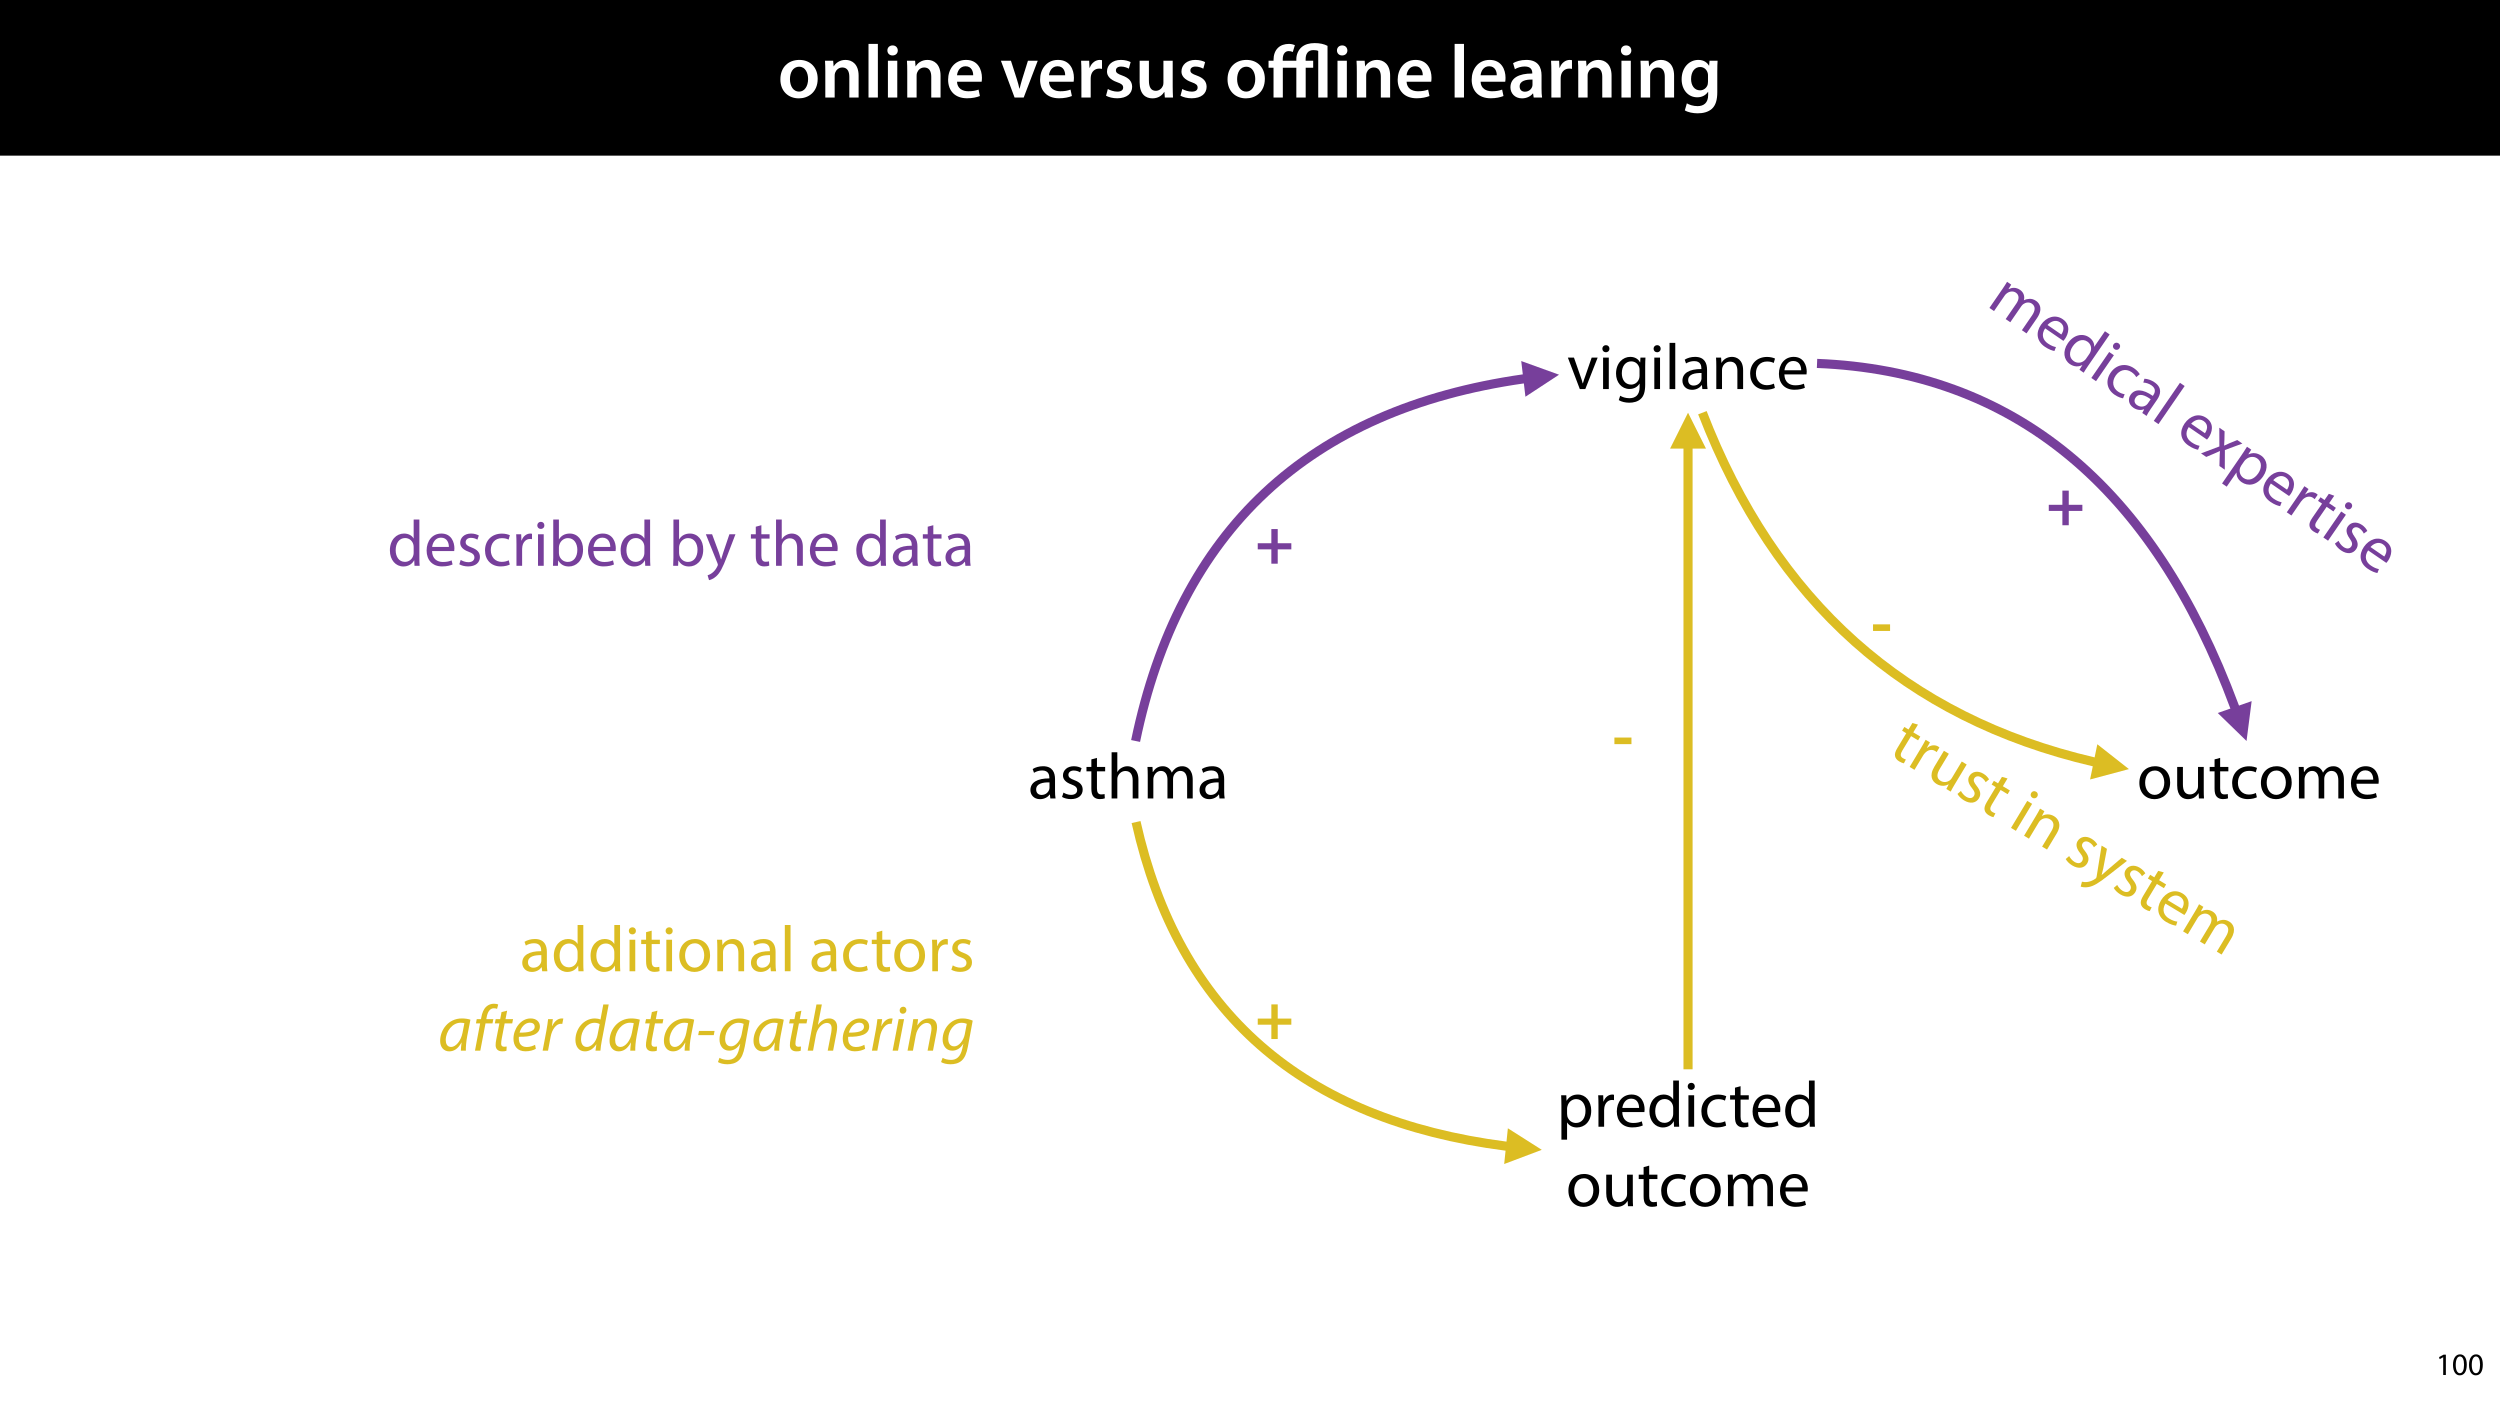 <?xml version="1.0" encoding="UTF-8"?>
<svg xmlns="http://www.w3.org/2000/svg" xmlns:xlink="http://www.w3.org/1999/xlink" width="1920pt" height="1080pt" viewBox="0 0 1920 1080" version="1.1">
<defs>
<g>
<symbol overflow="visible" id="glyph0-0">
<path style="stroke:none;" d="M 0 0 L 29 0 L 29 -40.594 L 0 -40.594 Z M 14.5 -22.906 L 4.641 -37.703 L 24.359 -37.703 Z M 16.234 -20.297 L 26.094 -35.094 L 26.094 -5.516 Z M 4.641 -2.906 L 14.5 -17.688 L 24.359 -2.906 Z M 2.906 -35.094 L 12.766 -20.297 L 2.906 -5.516 Z M 2.906 -35.094 "/>
</symbol>
<symbol overflow="visible" id="glyph0-1">
<path style="stroke:none;" d="M 16.641 -28.891 C 8.125 -28.891 2.031 -23.203 2.031 -13.922 C 2.031 -4.875 8.172 0.641 16.188 0.641 C 23.375 0.641 30.688 -4 30.688 -14.391 C 30.688 -22.969 25.062 -28.891 16.641 -28.891 Z M 16.469 -23.656 C 21.344 -23.656 23.312 -18.625 23.312 -14.203 C 23.312 -8.531 20.469 -4.531 16.406 -4.531 C 12.062 -4.531 9.391 -8.641 9.391 -14.094 C 9.391 -18.797 11.422 -23.656 16.469 -23.656 Z M 16.469 -23.656 "/>
</symbol>
<symbol overflow="visible" id="glyph0-2">
<path style="stroke:none;" d="M 3.828 0 L 11.016 0 L 11.016 -16.594 C 11.016 -17.406 11.078 -18.266 11.312 -18.906 C 12.062 -21.047 14.031 -23.078 16.875 -23.078 C 20.766 -23.078 22.266 -20.016 22.266 -15.953 L 22.266 0 L 29.406 0 L 29.406 -16.766 C 29.406 -25.688 24.297 -28.891 19.375 -28.891 C 14.672 -28.891 11.594 -26.219 10.375 -24.016 L 10.203 -24.016 L 9.859 -28.25 L 3.594 -28.25 C 3.766 -25.812 3.828 -23.078 3.828 -19.844 Z M 3.828 0 "/>
</symbol>
<symbol overflow="visible" id="glyph0-3">
<path style="stroke:none;" d="M 3.828 0 L 11.016 0 L 11.016 -41.188 L 3.828 -41.188 Z M 3.828 0 "/>
</symbol>
<symbol overflow="visible" id="glyph0-4">
<path style="stroke:none;" d="M 11.016 0 L 11.016 -28.25 L 3.828 -28.25 L 3.828 0 Z M 7.422 -40.016 C 5.047 -40.016 3.422 -38.344 3.422 -36.141 C 3.422 -33.984 4.984 -32.312 7.359 -32.312 C 9.859 -32.312 11.422 -33.984 11.422 -36.141 C 11.375 -38.344 9.859 -40.016 7.422 -40.016 Z M 7.422 -40.016 "/>
</symbol>
<symbol overflow="visible" id="glyph0-5">
<path style="stroke:none;" d="M 27.781 -12.125 C 27.891 -12.766 28.016 -13.797 28.016 -15.141 C 28.016 -21.344 25 -28.891 15.828 -28.891 C 6.781 -28.891 2.031 -21.516 2.031 -13.688 C 2.031 -5.047 7.422 0.578 16.594 0.578 C 20.641 0.578 24.016 -0.172 26.453 -1.156 L 25.406 -6.094 C 23.266 -5.281 20.875 -4.812 17.578 -4.812 C 13.047 -4.812 9.047 -7.016 8.875 -12.125 Z M 8.875 -17.109 C 9.156 -20.016 11.016 -24.016 15.422 -24.016 C 20.188 -24.016 21.344 -19.719 21.281 -17.109 Z M 8.875 -17.109 "/>
</symbol>
<symbol overflow="visible" id="glyph0-6">
<path style="stroke:none;" d=""/>
</symbol>
<symbol overflow="visible" id="glyph0-7">
<path style="stroke:none;" d="M 0.641 -28.25 L 11.141 0 L 18.156 0 L 28.938 -28.25 L 21.406 -28.25 L 16.938 -13.922 C 16.188 -11.375 15.547 -9.156 15.016 -6.844 L 14.844 -6.844 C 14.328 -9.156 13.75 -11.422 12.938 -13.922 L 8.359 -28.25 Z M 0.641 -28.25 "/>
</symbol>
<symbol overflow="visible" id="glyph0-8">
<path style="stroke:none;" d="M 3.828 0 L 10.969 0 L 10.969 -14.609 C 10.969 -15.422 11.078 -16.188 11.188 -16.812 C 11.828 -20.016 14.156 -22.219 17.578 -22.219 C 18.438 -22.219 19.078 -22.094 19.656 -21.984 L 19.656 -28.703 C 19.078 -28.828 18.672 -28.891 17.984 -28.891 C 14.969 -28.891 11.656 -26.859 10.266 -22.859 L 10.031 -22.859 L 9.797 -28.25 L 3.594 -28.25 C 3.766 -25.688 3.828 -22.969 3.828 -19.141 Z M 3.828 0 "/>
</symbol>
<symbol overflow="visible" id="glyph0-9">
<path style="stroke:none;" d="M 2.094 -1.391 C 4.172 -0.234 7.25 0.578 10.672 0.578 C 18.156 0.578 22.156 -3.125 22.156 -8.234 C 22.094 -12.406 19.719 -15.016 14.609 -16.875 C 11.016 -18.156 9.688 -19.031 9.688 -20.828 C 9.688 -22.562 11.078 -23.781 13.625 -23.781 C 16.125 -23.781 18.391 -22.859 19.609 -22.156 L 21 -27.203 C 19.375 -28.078 16.641 -28.891 13.516 -28.891 C 6.953 -28.891 2.844 -25 2.844 -20.016 C 2.781 -16.703 5.109 -13.688 10.609 -11.781 C 14.094 -10.562 15.25 -9.562 15.25 -7.656 C 15.25 -5.797 13.859 -4.531 10.734 -4.531 C 8.172 -4.531 5.109 -5.562 3.484 -6.547 Z M 2.094 -1.391 "/>
</symbol>
<symbol overflow="visible" id="glyph0-10">
<path style="stroke:none;" d="M 29.109 -28.25 L 21.984 -28.25 L 21.984 -11.188 C 21.984 -10.375 21.812 -9.625 21.578 -8.984 C 20.828 -7.188 18.969 -5.156 16.125 -5.156 C 12.359 -5.156 10.844 -8.172 10.844 -12.875 L 10.844 -28.25 L 3.719 -28.25 L 3.719 -11.656 C 3.719 -2.438 8.406 0.641 13.578 0.641 C 18.625 0.641 21.406 -2.266 22.625 -4.297 L 22.734 -4.297 L 23.078 0 L 29.344 0 C 29.234 -2.312 29.109 -5.109 29.109 -8.469 Z M 29.109 -28.25 "/>
</symbol>
<symbol overflow="visible" id="glyph0-11">
<path style="stroke:none;" d="M 26.156 0 C 25.875 -1.734 25.75 -4.234 25.75 -6.781 L 25.75 -17 C 25.75 -23.141 23.141 -28.891 14.094 -28.891 C 9.625 -28.891 5.969 -27.672 3.891 -26.391 L 5.281 -21.75 C 7.188 -22.969 10.094 -23.844 12.875 -23.844 C 17.859 -23.844 18.625 -20.766 18.625 -18.906 L 18.625 -18.438 C 8.172 -18.5 1.859 -14.906 1.859 -7.766 C 1.859 -3.484 5.047 0.641 10.734 0.641 C 14.391 0.641 17.344 -0.922 19.078 -3.125 L 19.25 -3.125 L 19.719 0 Z M 18.797 -9.922 C 18.797 -9.453 18.734 -8.875 18.562 -8.359 C 17.922 -6.328 15.828 -4.469 12.984 -4.469 C 10.734 -4.469 8.938 -5.734 8.938 -8.531 C 8.938 -12.812 13.75 -13.922 18.797 -13.797 Z M 18.797 -9.922 "/>
</symbol>
<symbol overflow="visible" id="glyph0-12">
<path style="stroke:none;" d="M 23.438 -28.25 L 23.141 -24.469 L 23.031 -24.469 C 21.688 -26.797 19.141 -28.891 14.844 -28.891 C 8.062 -28.891 2.031 -23.266 2.031 -13.984 C 2.031 -5.969 7.016 -0.172 14.031 -0.172 C 17.75 -0.172 20.641 -1.859 22.266 -4.344 L 22.391 -4.344 L 22.391 -1.906 C 22.391 4.172 18.906 6.609 14.266 6.609 C 10.844 6.609 7.828 5.516 6.031 4.469 L 4.469 9.859 C 6.906 11.375 10.734 12.125 14.328 12.125 C 18.219 12.125 22.266 11.312 25.234 8.703 C 28.188 6.031 29.406 1.797 29.406 -4.125 L 29.406 -20.125 C 29.406 -24.016 29.516 -26.328 29.641 -28.25 Z M 22.266 -12.359 C 22.266 -11.547 22.156 -10.562 21.984 -9.797 C 21.172 -7.25 18.844 -5.516 16.188 -5.516 C 11.719 -5.516 9.281 -9.391 9.281 -14.203 C 9.281 -19.953 12.234 -23.438 16.234 -23.438 C 19.25 -23.438 21.281 -21.453 22.047 -18.844 C 22.219 -18.266 22.266 -17.578 22.266 -16.938 Z M 22.266 -12.359 "/>
</symbol>
<symbol overflow="visible" id="glyph1-0">
<path style="stroke:none;" d="M 0 0 L 29 0 L 29 -40.594 L 0 -40.594 Z M 14.5 -22.906 L 4.641 -37.703 L 24.359 -37.703 Z M 16.234 -20.297 L 26.094 -35.094 L 26.094 -5.516 Z M 4.641 -2.906 L 14.5 -17.688 L 24.359 -2.906 Z M 2.906 -35.094 L 12.766 -20.297 L 2.906 -5.516 Z M 2.906 -35.094 "/>
</symbol>
<symbol overflow="visible" id="glyph1-1">
<path style="stroke:none;" d="M 21.047 -40.25 C 20.125 -40.656 18.328 -41.188 16.531 -41.188 C 13.047 -41.188 10.094 -40.141 8.062 -38.156 C 5.688 -35.906 4.641 -32.531 4.641 -28.828 L 4.641 -28.25 L 0.812 -28.25 L 0.812 -22.906 L 4.641 -22.906 L 4.641 0 L 11.781 0 L 11.781 -22.906 L 22.156 -22.906 L 22.156 0 L 29.344 0 L 29.344 -22.906 L 35.094 -22.906 L 35.094 -28.25 L 29.297 -28.25 L 29.297 -29.516 C 29.297 -33.297 30.906 -36.422 35.266 -36.422 C 37 -36.422 38.219 -36.188 38.969 -35.781 L 38.969 0 L 46.109 0 L 46.109 -39.672 C 43.609 -41.062 40.141 -41.812 36.312 -41.812 C 32.078 -41.812 28.828 -40.828 26.328 -38.797 C 23.656 -36.547 22.156 -33 22.156 -29.469 L 22.156 -28.25 L 11.719 -28.25 L 11.719 -29.297 C 11.719 -31.312 12.125 -33.234 13.281 -34.391 C 14.031 -35.203 15.016 -35.672 16.406 -35.672 C 17.516 -35.672 18.562 -35.375 19.438 -34.969 Z M 21.047 -40.25 "/>
</symbol>
<symbol overflow="visible" id="glyph2-0">
<path style="stroke:none;" d="M 0 0 L 12 0 L 12 -16.797 L 0 -16.797 Z M 6 -9.484 L 1.922 -15.594 L 10.078 -15.594 Z M 6.719 -8.406 L 10.797 -14.516 L 10.797 -2.281 Z M 1.922 -1.203 L 6 -7.312 L 10.078 -1.203 Z M 1.203 -14.516 L 5.281 -8.406 L 1.203 -2.281 Z M 1.203 -14.516 "/>
</symbol>
<symbol overflow="visible" id="glyph2-1">
<path style="stroke:none;" d="M 5.656 0 L 7.703 0 L 7.703 -15.594 L 5.906 -15.594 L 2.5 -13.781 L 2.906 -12.172 L 5.609 -13.625 L 5.656 -13.625 Z M 5.656 0 "/>
</symbol>
<symbol overflow="visible" id="glyph2-2">
<path style="stroke:none;" d="M 6.281 -15.859 C 3.125 -15.859 0.859 -12.984 0.859 -7.75 C 0.906 -2.594 2.969 0.266 6.031 0.266 C 9.484 0.266 11.453 -2.656 11.453 -7.969 C 11.453 -12.938 9.578 -15.859 6.281 -15.859 Z M 6.172 -14.234 C 8.359 -14.234 9.344 -11.719 9.344 -7.875 C 9.344 -3.891 8.297 -1.375 6.141 -1.375 C 4.219 -1.375 2.969 -3.672 2.969 -7.734 C 2.969 -11.969 4.312 -14.234 6.172 -14.234 Z M 6.172 -14.234 "/>
</symbol>
<symbol overflow="visible" id="glyph3-0">
<path style="stroke:none;" d="M 0 0 L 25 0 L 25 -35 L 0 -35 Z M 12.5 -19.75 L 4 -32.5 L 21 -32.5 Z M 14 -17.5 L 22.5 -30.25 L 22.5 -4.75 Z M 4 -2.5 L 12.5 -15.25 L 21 -2.5 Z M 2.5 -30.25 L 11 -17.5 L 2.5 -4.75 Z M 2.5 -30.25 "/>
</symbol>
<symbol overflow="visible" id="glyph3-1">
<path style="stroke:none;" d="M 21.047 0 C 20.75 -1.656 20.656 -3.703 20.656 -5.797 L 20.656 -14.844 C 20.656 -19.703 18.844 -24.75 11.453 -24.75 C 8.406 -24.75 5.5 -23.906 3.5 -22.594 L 4.5 -19.703 C 6.203 -20.797 8.547 -21.5 10.797 -21.5 C 15.75 -21.5 16.297 -17.906 16.297 -15.906 L 16.297 -15.406 C 6.953 -15.453 1.75 -12.25 1.75 -6.406 C 1.75 -2.906 4.25 0.547 9.156 0.547 C 12.594 0.547 15.203 -1.156 16.547 -3.047 L 16.703 -3.047 L 17.047 0 Z M 16.406 -8.156 C 16.406 -7.703 16.297 -7.203 16.156 -6.75 C 15.453 -4.703 13.453 -2.703 10.297 -2.703 C 8.047 -2.703 6.156 -4.047 6.156 -6.906 C 6.156 -11.594 11.594 -12.453 16.406 -12.344 Z M 16.406 -8.156 "/>
</symbol>
<symbol overflow="visible" id="glyph3-2">
<path style="stroke:none;" d="M 1.953 -1.156 C 3.656 -0.156 6.094 0.5 8.75 0.5 C 14.5 0.5 17.797 -2.5 17.797 -6.75 C 17.797 -10.344 15.656 -12.453 11.453 -14.047 C 8.297 -15.25 6.844 -16.156 6.844 -18.156 C 6.844 -19.953 8.297 -21.453 10.906 -21.453 C 13.156 -21.453 14.906 -20.656 15.844 -20.047 L 16.953 -23.25 C 15.594 -24.047 13.453 -24.75 11 -24.75 C 5.797 -24.75 2.656 -21.547 2.656 -17.656 C 2.656 -14.75 4.703 -12.344 9.047 -10.797 C 12.297 -9.594 13.547 -8.453 13.547 -6.344 C 13.547 -4.344 12.047 -2.75 8.844 -2.75 C 6.656 -2.75 4.344 -3.656 3.047 -4.5 Z M 1.953 -1.156 "/>
</symbol>
<symbol overflow="visible" id="glyph3-3">
<path style="stroke:none;" d="M 4.656 -30 L 4.656 -24.203 L 0.906 -24.203 L 0.906 -20.844 L 4.656 -20.844 L 4.656 -7.656 C 4.656 -4.797 5.094 -2.656 6.344 -1.344 C 7.406 -0.156 9.047 0.5 11.094 0.5 C 12.797 0.5 14.156 0.25 15 -0.094 L 14.797 -3.406 C 14.25 -3.25 13.406 -3.094 12.25 -3.094 C 9.797 -3.094 8.953 -4.797 8.953 -7.797 L 8.953 -20.844 L 15.25 -20.844 L 15.25 -24.203 L 8.953 -24.203 L 8.953 -31.156 Z M 4.656 -30 "/>
</symbol>
<symbol overflow="visible" id="glyph3-4">
<path style="stroke:none;" d="M 3.656 0 L 8.047 0 L 8.047 -14.594 C 8.047 -15.453 8.094 -16.094 8.344 -16.703 C 9.156 -19.094 11.406 -21.094 14.25 -21.094 C 18.406 -21.094 19.844 -17.797 19.844 -13.906 L 19.844 0 L 24.25 0 L 24.25 -14.406 C 24.25 -22.75 19.047 -24.75 15.797 -24.75 C 14.156 -24.75 12.594 -24.25 11.297 -23.5 C 9.953 -22.75 8.844 -21.656 8.156 -20.406 L 8.047 -20.406 L 8.047 -35.5 L 3.656 -35.5 Z M 3.656 0 "/>
</symbol>
<symbol overflow="visible" id="glyph3-5">
<path style="stroke:none;" d="M 3.656 0 L 7.953 0 L 7.953 -14.594 C 7.953 -15.344 8.047 -16.094 8.297 -16.75 C 9 -18.953 11 -21.156 13.75 -21.156 C 17.094 -21.156 18.797 -18.344 18.797 -14.5 L 18.797 0 L 23.094 0 L 23.094 -14.953 C 23.094 -15.75 23.25 -16.547 23.453 -17.156 C 24.203 -19.297 26.156 -21.156 28.656 -21.156 C 32.203 -21.156 33.906 -18.344 33.906 -13.703 L 33.906 0 L 38.203 0 L 38.203 -14.25 C 38.203 -22.656 33.453 -24.75 30.25 -24.75 C 27.953 -24.75 26.344 -24.156 24.906 -23.047 C 23.906 -22.297 22.953 -21.25 22.203 -19.906 L 22.094 -19.906 C 21.047 -22.75 18.547 -24.75 15.25 -24.75 C 11.25 -24.75 9 -22.594 7.656 -20.297 L 7.5 -20.297 L 7.297 -24.203 L 3.453 -24.203 C 3.594 -22.203 3.656 -20.156 3.656 -17.656 Z M 3.656 0 "/>
</symbol>
<symbol overflow="visible" id="glyph3-6">
<path style="stroke:none;" d="M 0.656 -24.203 L 9.844 0 L 14.047 0 L 23.547 -24.203 L 18.953 -24.203 L 14.25 -10.594 C 13.453 -8.406 12.75 -6.406 12.203 -4.406 L 12.047 -4.406 C 11.547 -6.406 10.906 -8.406 10.094 -10.594 L 5.344 -24.203 Z M 0.656 -24.203 "/>
</symbol>
<symbol overflow="visible" id="glyph3-7">
<path style="stroke:none;" d="M 8.047 0 L 8.047 -24.203 L 3.656 -24.203 L 3.656 0 Z M 5.844 -33.75 C 4.25 -33.75 3.094 -32.547 3.094 -31 C 3.094 -29.5 4.203 -28.297 5.75 -28.297 C 7.5 -28.297 8.594 -29.5 8.547 -31 C 8.547 -32.547 7.5 -33.75 5.844 -33.75 Z M 5.844 -33.75 "/>
</symbol>
<symbol overflow="visible" id="glyph3-8">
<path style="stroke:none;" d="M 20.656 -24.203 L 20.453 -20.547 L 20.344 -20.547 C 19.297 -22.547 17 -24.75 12.797 -24.75 C 7.25 -24.75 1.906 -20.094 1.906 -11.906 C 1.906 -5.203 6.203 -0.094 12.203 -0.094 C 15.953 -0.094 18.547 -1.906 19.906 -4.156 L 20 -4.156 L 20 -1.453 C 20 4.656 16.703 7 12.203 7 C 9.203 7 6.703 6.094 5.094 5.094 L 4 8.453 C 5.953 9.75 9.156 10.453 12.047 10.453 C 15.094 10.453 18.5 9.75 20.844 7.547 C 23.203 5.453 24.297 2.047 24.297 -3.5 L 24.297 -17.547 C 24.297 -20.5 24.406 -22.453 24.5 -24.203 Z M 19.953 -10.297 C 19.953 -9.547 19.844 -8.703 19.594 -7.953 C 18.656 -5.156 16.203 -3.453 13.5 -3.453 C 8.75 -3.453 6.344 -7.406 6.344 -12.156 C 6.344 -17.75 9.344 -21.297 13.547 -21.297 C 16.75 -21.297 18.906 -19.203 19.703 -16.656 C 19.906 -16.047 19.953 -15.406 19.953 -14.656 Z M 19.953 -10.297 "/>
</symbol>
<symbol overflow="visible" id="glyph3-9">
<path style="stroke:none;" d="M 3.656 0 L 8.047 0 L 8.047 -35.5 L 3.656 -35.5 Z M 3.656 0 "/>
</symbol>
<symbol overflow="visible" id="glyph3-10">
<path style="stroke:none;" d="M 3.656 0 L 8.047 0 L 8.047 -14.547 C 8.047 -15.297 8.156 -16.047 8.344 -16.594 C 9.094 -19.047 11.344 -21.094 14.25 -21.094 C 18.406 -21.094 19.844 -17.844 19.844 -13.953 L 19.844 0 L 24.25 0 L 24.25 -14.453 C 24.25 -22.75 19.047 -24.75 15.703 -24.75 C 11.703 -24.75 8.906 -22.5 7.703 -20.203 L 7.594 -20.203 L 7.344 -24.203 L 3.453 -24.203 C 3.594 -22.203 3.656 -20.156 3.656 -17.656 Z M 3.656 0 "/>
</symbol>
<symbol overflow="visible" id="glyph3-11">
<path style="stroke:none;" d="M 20.156 -4.203 C 18.906 -3.656 17.25 -3 14.75 -3 C 9.953 -3 6.344 -6.453 6.344 -12.047 C 6.344 -17.094 9.344 -21.203 14.906 -21.203 C 17.297 -21.203 18.953 -20.656 20 -20.047 L 21 -23.453 C 19.797 -24.047 17.5 -24.703 14.906 -24.703 C 7 -24.703 1.906 -19.297 1.906 -11.844 C 1.906 -4.453 6.656 0.5 13.953 0.5 C 17.203 0.5 19.75 -0.297 20.906 -0.906 Z M 20.156 -4.203 "/>
</symbol>
<symbol overflow="visible" id="glyph3-12">
<path style="stroke:none;" d="M 23.094 -11.297 C 23.156 -11.75 23.25 -12.453 23.25 -13.344 C 23.25 -17.797 21.156 -24.75 13.25 -24.75 C 6.203 -24.75 1.906 -19 1.906 -11.703 C 1.906 -4.406 6.344 0.5 13.797 0.5 C 17.656 0.5 20.297 -0.297 21.844 -1 L 21.094 -4.156 C 19.453 -3.453 17.547 -2.906 14.406 -2.906 C 10 -2.906 6.203 -5.344 6.094 -11.297 Z M 6.156 -14.453 C 6.5 -17.5 8.453 -21.594 12.906 -21.594 C 17.844 -21.594 19.047 -17.25 19 -14.453 Z M 6.156 -14.453 "/>
</symbol>
<symbol overflow="visible" id="glyph3-13">
<path style="stroke:none;" d="M 13.906 -24.75 C 7.203 -24.75 1.906 -20 1.906 -11.906 C 1.906 -4.25 6.953 0.547 13.5 0.547 C 19.344 0.547 25.547 -3.344 25.547 -12.297 C 25.547 -19.703 20.844 -24.75 13.906 -24.75 Z M 13.797 -21.453 C 19 -21.453 21.047 -16.25 21.047 -12.156 C 21.047 -6.703 17.906 -2.75 13.703 -2.75 C 9.406 -2.75 6.344 -6.75 6.344 -12.047 C 6.344 -16.656 8.594 -21.453 13.797 -21.453 Z M 13.797 -21.453 "/>
</symbol>
<symbol overflow="visible" id="glyph3-14">
<path style="stroke:none;" d="M 23.906 -24.203 L 19.5 -24.203 L 19.5 -9.344 C 19.5 -8.547 19.344 -7.75 19.094 -7.094 C 18.297 -5.156 16.25 -3.094 13.297 -3.094 C 9.297 -3.094 7.906 -6.203 7.906 -10.797 L 7.906 -24.203 L 3.5 -24.203 L 3.5 -10.047 C 3.5 -1.547 8.047 0.547 11.844 0.547 C 16.156 0.547 18.703 -2 19.844 -3.953 L 19.953 -3.953 L 20.203 0 L 24.094 0 C 23.953 -1.906 23.906 -4.094 23.906 -6.594 Z M 23.906 -24.203 "/>
</symbol>
<symbol overflow="visible" id="glyph3-15">
<path style="stroke:none;" d="M 3.656 9.906 L 8 9.906 L 8 -3.25 L 8.094 -3.25 C 9.547 -0.844 12.344 0.547 15.547 0.547 C 21.25 0.547 26.547 -3.75 26.547 -12.453 C 26.547 -19.797 22.156 -24.75 16.297 -24.75 C 12.344 -24.75 9.5 -23 7.703 -20.047 L 7.594 -20.047 L 7.406 -24.203 L 3.453 -24.203 C 3.547 -21.906 3.656 -19.406 3.656 -16.297 Z M 8 -14 C 8 -14.594 8.156 -15.25 8.297 -15.797 C 9.156 -19.094 11.953 -21.25 14.953 -21.25 C 19.594 -21.25 22.156 -17.094 22.156 -12.25 C 22.156 -6.703 19.453 -2.906 14.797 -2.906 C 11.656 -2.906 9 -5 8.203 -8.047 C 8.094 -8.594 8 -9.203 8 -9.844 Z M 8 -14 "/>
</symbol>
<symbol overflow="visible" id="glyph3-16">
<path style="stroke:none;" d="M 3.656 0 L 8 0 L 8 -12.906 C 8 -13.656 8.094 -14.344 8.203 -14.953 C 8.797 -18.25 11 -20.594 14.094 -20.594 C 14.703 -20.594 15.156 -20.547 15.594 -20.453 L 15.594 -24.594 C 15.203 -24.703 14.844 -24.75 14.344 -24.75 C 11.406 -24.75 8.75 -22.703 7.656 -19.453 L 7.453 -19.453 L 7.297 -24.203 L 3.453 -24.203 C 3.594 -21.953 3.656 -19.5 3.656 -16.656 Z M 3.656 0 "/>
</symbol>
<symbol overflow="visible" id="glyph3-17">
<path style="stroke:none;" d="M 20.156 -35.5 L 20.156 -21.047 L 20.047 -21.047 C 18.953 -23 16.453 -24.75 12.75 -24.75 C 6.844 -24.75 1.844 -19.797 1.906 -11.75 C 1.906 -4.406 6.406 0.547 12.25 0.547 C 16.203 0.547 19.156 -1.5 20.5 -4.203 L 20.594 -4.203 L 20.797 0 L 24.75 0 C 24.594 -1.656 24.547 -4.094 24.547 -6.25 L 24.547 -35.5 Z M 20.156 -10.156 C 20.156 -9.453 20.094 -8.844 19.953 -8.25 C 19.156 -4.953 16.453 -3 13.5 -3 C 8.75 -3 6.344 -7.047 6.344 -11.953 C 6.344 -17.297 9.047 -21.297 13.594 -21.297 C 16.906 -21.297 19.297 -19 19.953 -16.203 C 20.094 -15.656 20.156 -14.906 20.156 -14.344 Z M 20.156 -10.156 "/>
</symbol>
<symbol overflow="visible" id="glyph3-18">
<path style="stroke:none;" d=""/>
</symbol>
<symbol overflow="visible" id="glyph3-19">
<path style="stroke:none;" d="M 7.25 0 L 7.453 -4 L 7.594 -4 C 9.406 -0.797 12.203 0.547 15.703 0.547 C 21.094 0.547 26.547 -3.75 26.547 -12.406 C 26.594 -19.75 22.344 -24.75 16.344 -24.75 C 12.453 -24.75 9.656 -23 8.094 -20.297 L 8 -20.297 L 8 -35.5 L 3.656 -35.5 L 3.656 -6.25 C 3.656 -4.094 3.547 -1.656 3.453 0 Z M 8 -14.047 C 8 -14.75 8.156 -15.344 8.25 -15.844 C 9.156 -19.203 11.953 -21.25 14.953 -21.25 C 19.656 -21.25 22.156 -17.094 22.156 -12.25 C 22.156 -6.703 19.406 -2.953 14.797 -2.953 C 11.594 -2.953 9.047 -5.047 8.203 -8.094 C 8.094 -8.594 8 -9.156 8 -9.703 Z M 8 -14.047 "/>
</symbol>
<symbol overflow="visible" id="glyph3-20">
<path style="stroke:none;" d="M 0.453 -24.203 L 9.406 -1.906 C 9.594 -1.344 9.703 -1 9.703 -0.75 C 9.703 -0.5 9.547 -0.156 9.344 0.297 C 8.344 2.547 6.844 4.25 5.656 5.203 C 4.344 6.297 2.906 7 1.797 7.344 L 2.906 11.047 C 4 10.844 6.156 10.094 8.297 8.203 C 11.297 5.594 13.453 1.344 16.594 -6.953 L 23.203 -24.203 L 18.547 -24.203 L 13.75 -10 C 13.156 -8.25 12.656 -6.406 12.203 -4.953 L 12.094 -4.953 C 11.703 -6.406 11.094 -8.297 10.547 -9.906 L 5.25 -24.203 Z M 0.453 -24.203 "/>
</symbol>
<symbol overflow="visible" id="glyph4-0">
<path style="stroke:none;" d="M 0 0 L 25 0 L 25 -35 L 0 -35 Z M 12.5 -19.75 L 4 -32.5 L 21 -32.5 Z M 14 -17.5 L 22.5 -30.25 L 22.5 -4.75 Z M 4 -2.5 L 12.5 -15.25 L 21 -2.5 Z M 2.5 -30.25 L 11 -17.5 L 2.5 -4.75 Z M 2.5 -30.25 "/>
</symbol>
<symbol overflow="visible" id="glyph4-1">
<path style="stroke:none;" d="M 12.453 -26.594 L 12.453 -15.703 L 2 -15.703 L 2 -11 L 12.453 -11 L 12.453 0 L 17.344 0 L 17.344 -11 L 27.797 -11 L 27.797 -15.703 L 17.344 -15.703 L 17.344 -26.594 Z M 12.453 -26.594 "/>
</symbol>
<symbol overflow="visible" id="glyph4-2">
<path style="stroke:none;" d="M 1.5 -15.656 L 1.5 -10.594 L 14.594 -10.594 L 14.594 -15.656 Z M 1.5 -15.656 "/>
</symbol>
<symbol overflow="visible" id="glyph5-0">
<path style="stroke:none;" d="M 0 0 L 20.594 14.156 L 40.422 -14.688 L 19.828 -28.844 Z M 21.484 -9.203 L 21.703 -24.516 L 35.719 -14.891 Z M 21.438 -6.484 L 35.688 -12.172 L 21.234 8.828 Z M 4.719 0.203 L 18.938 -5.484 L 18.734 9.828 Z M 19.203 -23.5 L 18.969 -8.188 L 4.75 -2.5 Z M 19.203 -23.5 "/>
</symbol>
<symbol overflow="visible" id="glyph5-1">
<path style="stroke:none;" d="M 3.016 2.078 L 6.547 4.5 L 14.812 -7.531 C 15.234 -8.141 15.75 -8.703 16.328 -9.094 C 18.156 -10.531 21.047 -11.203 23.312 -9.641 C 26.078 -7.75 25.875 -4.453 23.703 -1.297 L 15.484 10.656 L 19.031 13.078 L 27.5 0.75 C 27.953 0.094 28.531 -0.469 29.047 -0.859 C 30.875 -2.188 33.531 -2.625 35.594 -1.203 C 38.516 0.812 38.328 4.094 35.703 7.906 L 27.938 19.203 L 31.484 21.641 L 39.562 9.891 C 44.312 2.969 41.578 -1.438 38.938 -3.25 C 37.047 -4.562 35.391 -4.984 33.594 -4.875 C 32.328 -4.828 30.953 -4.516 29.578 -3.828 L 29.484 -3.891 C 30.234 -6.828 29.297 -9.891 26.578 -11.75 C 23.281 -14.016 20.219 -13.531 17.812 -12.375 L 17.688 -12.469 L 19.734 -15.797 L 16.562 -17.984 C 15.547 -16.266 14.438 -14.531 13.016 -12.469 Z M 3.016 2.078 "/>
</symbol>
<symbol overflow="visible" id="glyph5-2">
<path style="stroke:none;" d="M 25.438 3.766 C 25.734 3.438 26.219 2.906 26.719 2.172 C 29.234 -1.5 31.453 -8.406 24.938 -12.891 C 19.125 -16.875 12.344 -14.578 8.203 -8.562 C 4.078 -2.547 4.953 4 11.094 8.219 C 14.266 10.406 16.891 11.25 18.562 11.547 L 19.734 8.531 C 17.984 8.172 16.094 7.547 13.516 5.766 C 9.875 3.281 8.141 -0.891 11.422 -5.859 Z M 13.266 -8.422 C 15.266 -10.734 19.203 -13.016 22.875 -10.484 C 26.938 -7.688 25.469 -3.422 23.844 -1.141 Z M 13.266 -8.422 "/>
</symbol>
<symbol overflow="visible" id="glyph5-3">
<path style="stroke:none;" d="M 36.719 -17.828 L 28.531 -5.922 L 28.438 -5.984 C 28.656 -8.219 27.578 -11.062 24.516 -13.172 C 19.656 -16.516 12.734 -15.266 8.234 -8.609 C 4.078 -2.547 4.969 4.078 9.781 7.391 C 13.047 9.625 16.625 9.625 19.266 8.141 L 19.344 8.203 L 17.141 11.781 L 20.391 14.016 C 21.203 12.578 22.547 10.531 23.781 8.75 L 40.344 -15.344 Z M 22.359 3.047 C 21.969 3.625 21.578 4.109 21.109 4.5 C 18.594 6.781 15.266 6.859 12.828 5.172 C 8.906 2.484 9.219 -2.219 12 -6.25 C 15.031 -10.656 19.516 -12.422 23.266 -9.844 C 26 -7.969 26.672 -4.719 25.609 -2.062 C 25.438 -1.516 25.047 -0.859 24.734 -0.391 Z M 22.359 3.047 "/>
</symbol>
<symbol overflow="visible" id="glyph5-4">
<path style="stroke:none;" d="M 6.625 4.562 L 20.344 -15.375 L 16.734 -17.859 L 3.016 2.078 Z M 23.938 -24.5 C 22.625 -25.406 20.984 -25.062 20.109 -23.797 C 19.266 -22.562 19.5 -20.938 20.766 -20.062 C 22.219 -19.062 23.797 -19.438 24.609 -20.703 C 25.484 -21.969 25.312 -23.562 23.938 -24.5 Z M 23.938 -24.5 "/>
</symbol>
<symbol overflow="visible" id="glyph5-5">
<path style="stroke:none;" d="M 18.984 7.953 C 17.656 7.688 15.922 7.297 13.859 5.891 C 9.906 3.172 8.891 -1.719 12.062 -6.328 C 14.922 -10.5 19.719 -12.172 24.297 -9.031 C 26.266 -7.672 27.328 -6.281 27.844 -5.188 L 30.594 -7.438 C 29.938 -8.594 28.422 -10.453 26.281 -11.922 C 19.766 -16.391 12.516 -14.828 8.281 -8.688 C 4.094 -2.594 5.203 4.172 11.219 8.312 C 13.891 10.156 16.453 10.938 17.75 11.094 Z M 18.984 7.953 "/>
</symbol>
<symbol overflow="visible" id="glyph5-6">
<path style="stroke:none;" d="M 17.344 11.922 C 18.031 10.391 19.109 8.656 20.297 6.922 L 25.422 -0.531 C 28.172 -4.531 29.547 -9.719 23.453 -13.906 C 20.938 -15.625 18.078 -16.594 15.688 -16.641 L 14.859 -13.688 C 16.891 -13.625 19.234 -12.875 21.078 -11.609 C 25.172 -8.797 23.562 -5.516 22.438 -3.875 L 22.156 -3.469 C 14.484 -8.797 8.375 -9.109 5.062 -4.297 C 3.078 -1.406 3.188 2.859 7.234 5.641 C 10.062 7.594 13.188 7.656 15.359 6.859 L 15.484 6.953 L 14.047 9.656 Z M 18.141 2.578 C 17.875 2.953 17.5 3.297 17.141 3.594 C 15.406 4.875 12.625 5.391 10.016 3.594 C 8.156 2.328 7.375 0.156 8.984 -2.203 C 11.641 -6.062 16.609 -3.703 20.516 -0.875 Z M 18.141 2.578 "/>
</symbol>
<symbol overflow="visible" id="glyph5-7">
<path style="stroke:none;" d="M 3.016 2.078 L 6.625 4.562 L 26.734 -24.688 L 23.125 -27.172 Z M 3.016 2.078 "/>
</symbol>
<symbol overflow="visible" id="glyph5-8">
<path style="stroke:none;" d=""/>
</symbol>
<symbol overflow="visible" id="glyph5-9">
<path style="stroke:none;" d="M 14.375 -19.484 L 14.422 -5.078 L 0.328 0.234 L 4.328 2.969 L 10.297 0.453 C 11.859 -0.219 13.297 -0.812 14.781 -1.547 L 14.875 -1.484 C 14.734 0.172 14.625 1.75 14.625 3.438 L 14.453 9.938 L 18.578 12.766 L 18.656 -2.344 L 32.094 -7.312 L 28.172 -10 L 22.469 -7.688 C 21.062 -7.062 19.688 -6.484 18.219 -5.75 L 18.078 -5.844 C 18.188 -7.406 18.281 -8.859 18.312 -10.469 L 18.422 -16.703 Z M 14.375 -19.484 "/>
</symbol>
<symbol overflow="visible" id="glyph5-10">
<path style="stroke:none;" d="M -2.594 10.234 L 0.984 12.688 L 8.438 1.859 L 8.516 1.906 C 8.344 4.719 9.859 7.453 12.5 9.266 C 17.203 12.484 24 11.953 28.938 4.781 C 33.094 -1.266 32.281 -7.844 27.438 -11.156 C 24.188 -13.391 20.859 -13.578 17.703 -12.156 L 17.609 -12.219 L 19.828 -15.734 L 16.562 -17.984 C 15.328 -16.031 14.016 -13.906 12.25 -11.344 Z M 14.531 -7 C 14.859 -7.5 15.359 -7.938 15.797 -8.312 C 18.359 -10.547 21.875 -10.75 24.359 -9.047 C 28.172 -6.422 27.953 -1.547 25.203 2.453 C 22.062 7.016 17.672 8.625 13.828 5.984 C 11.25 4.219 10.25 0.969 11.328 -1.984 C 11.547 -2.5 11.812 -3.047 12.172 -3.578 Z M 14.531 -7 "/>
</symbol>
<symbol overflow="visible" id="glyph5-11">
<path style="stroke:none;" d="M 3.016 2.078 L 6.594 4.531 L 13.906 -6.109 C 14.328 -6.719 14.797 -7.234 15.234 -7.688 C 17.594 -10.047 20.734 -10.734 23.281 -8.984 C 23.781 -8.641 24.125 -8.344 24.438 -8.031 L 26.781 -11.438 C 26.531 -11.75 26.25 -11.984 25.828 -12.266 C 23.422 -13.922 20.062 -13.75 17.328 -11.688 L 17.156 -11.812 L 19.734 -15.797 L 16.562 -17.984 C 15.406 -16.062 14.062 -13.984 12.453 -11.641 Z M 3.016 2.078 "/>
</symbol>
<symbol overflow="visible" id="glyph5-12">
<path style="stroke:none;" d="M 20.844 -22.078 L 17.562 -17.297 L 14.469 -19.422 L 12.562 -16.656 L 15.656 -14.531 L 8.188 -3.672 C 6.562 -1.312 5.703 0.703 6 2.484 C 6.203 4.078 7.172 5.531 8.859 6.688 C 10.266 7.656 11.531 8.219 12.406 8.422 L 14.109 5.562 C 13.594 5.406 12.797 5.047 11.844 4.391 C 9.828 3 10.094 1.125 11.797 -1.344 L 19.188 -12.094 L 24.375 -8.531 L 26.281 -11.297 L 21.094 -14.859 L 25.031 -20.594 Z M 20.844 -22.078 "/>
</symbol>
<symbol overflow="visible" id="glyph5-13">
<path style="stroke:none;" d="M 2.266 0.156 C 3.109 1.953 4.734 3.859 6.922 5.359 C 11.672 8.625 16.094 8.016 18.5 4.516 C 20.531 1.547 19.969 -1.391 17.391 -5.094 C 15.484 -7.859 14.797 -9.438 15.922 -11.094 C 16.938 -12.562 19 -12.969 21.141 -11.5 C 23 -10.219 23.984 -8.578 24.422 -7.547 L 27.141 -9.547 C 26.469 -10.984 25.109 -12.766 23.078 -14.156 C 18.797 -17.109 14.391 -16.25 12.188 -13.047 C 10.547 -10.656 10.875 -7.5 13.562 -3.766 C 15.578 -0.938 15.938 0.703 14.75 2.438 C 13.609 4.094 11.484 4.562 8.844 2.75 C 7.047 1.5 5.656 -0.562 5.062 -1.984 Z M 2.266 0.156 "/>
</symbol>
<symbol overflow="visible" id="glyph6-0">
<path style="stroke:none;" d="M 0 0 L 21.422 12.891 L 39.453 -17.109 L 18.031 -30 Z M 20.891 -10.484 L 20.172 -25.781 L 34.75 -17.016 Z M 21.016 -7.781 L 34.875 -14.328 L 21.734 7.516 Z M 4.703 -0.078 L 18.578 -6.625 L 19.281 8.688 Z M 17.734 -24.641 L 18.438 -9.328 L 4.594 -2.797 Z M 17.734 -24.641 "/>
</symbol>
<symbol overflow="visible" id="glyph6-1">
<path style="stroke:none;" d="M 19.453 -23.297 L 16.453 -18.328 L 13.25 -20.266 L 11.531 -17.391 L 14.734 -15.453 L 7.938 -4.156 C 6.453 -1.703 5.734 0.344 6.125 2.109 C 6.422 3.672 7.5 5.078 9.25 6.141 C 10.719 7.016 12 7.516 12.906 7.656 L 14.438 4.703 C 13.891 4.562 13.078 4.25 12.094 3.656 C 9.984 2.391 10.141 0.5 11.688 -2.078 L 18.422 -13.25 L 23.812 -10 L 25.531 -12.875 L 20.141 -16.125 L 23.734 -22.094 Z M 19.453 -23.297 "/>
</symbol>
<symbol overflow="visible" id="glyph6-2">
<path style="stroke:none;" d="M 3.141 1.891 L 6.859 4.125 L 13.516 -6.938 C 13.891 -7.578 14.328 -8.125 14.734 -8.578 C 16.938 -11.109 20.031 -11.969 22.688 -10.375 C 23.203 -10.062 23.578 -9.797 23.906 -9.5 L 26.031 -13.047 C 25.766 -13.344 25.469 -13.547 25.047 -13.812 C 22.531 -15.328 19.203 -14.938 16.594 -12.719 L 16.422 -12.828 L 18.719 -16.969 L 15.422 -18.953 C 14.391 -16.953 13.188 -14.812 11.719 -12.375 Z M 3.141 1.891 "/>
</symbol>
<symbol overflow="visible" id="glyph6-3">
<path style="stroke:none;" d="M 32.953 -8.406 L 29.172 -10.688 L 21.516 2.047 C 21.109 2.719 20.578 3.328 20.016 3.766 C 18.328 5.016 15.516 5.719 12.984 4.203 C 9.562 2.141 9.984 -1.234 12.344 -5.172 L 19.25 -16.656 L 15.469 -18.938 L 8.172 -6.812 C 3.797 0.469 6.609 4.609 9.875 6.578 C 13.562 8.797 17.062 7.922 19.031 6.844 L 19.125 6.891 L 17.312 10.406 L 20.641 12.422 C 21.516 10.703 22.594 8.812 23.875 6.672 Z M 32.953 -8.406 "/>
</symbol>
<symbol overflow="visible" id="glyph6-4">
<path style="stroke:none;" d="M 2.266 0.016 C 3.219 1.75 4.969 3.562 7.25 4.938 C 12.172 7.891 16.531 7.031 18.734 3.391 C 20.578 0.312 19.844 -2.609 17.047 -6.125 C 14.969 -8.781 14.188 -10.312 15.219 -12.031 C 16.141 -13.562 18.172 -14.109 20.406 -12.766 C 22.344 -11.609 23.422 -10.016 23.906 -9 L 26.516 -11.188 C 25.75 -12.578 24.281 -14.266 22.172 -15.531 C 17.719 -18.219 13.391 -17.094 11.375 -13.75 C 9.891 -11.266 10.391 -8.156 13.312 -4.594 C 15.469 -1.875 15.969 -0.266 14.875 1.547 C 13.844 3.266 11.75 3.844 9 2.203 C 7.125 1.078 5.609 -0.906 4.922 -2.281 Z M 2.266 0.016 "/>
</symbol>
<symbol overflow="visible" id="glyph6-5">
<path style="stroke:none;" d=""/>
</symbol>
<symbol overflow="visible" id="glyph6-6">
<path style="stroke:none;" d="M 6.891 4.141 L 19.359 -16.594 L 15.609 -18.844 L 3.141 1.891 Z M 22.391 -25.906 C 21.031 -26.734 19.438 -26.297 18.641 -24.969 C 17.859 -23.688 18.188 -22.078 19.5 -21.281 C 21 -20.391 22.562 -20.859 23.312 -22.156 C 24.109 -23.484 23.812 -25.062 22.391 -25.906 Z M 22.391 -25.906 "/>
</symbol>
<symbol overflow="visible" id="glyph6-7">
<path style="stroke:none;" d="M 3.141 1.891 L 6.891 4.141 L 14.391 -8.328 C 14.781 -8.969 15.25 -9.547 15.703 -9.922 C 17.609 -11.641 20.594 -12.234 23.094 -10.734 C 26.641 -8.594 26.203 -5.062 24.188 -1.719 L 17 10.234 L 20.781 12.5 L 28.234 0.109 C 32.5 -7 29.078 -11.391 26.203 -13.109 C 22.781 -15.172 19.219 -14.688 17 -13.344 L 16.906 -13.406 L 18.766 -16.953 L 15.422 -18.953 C 14.516 -17.172 13.531 -15.375 12.234 -13.234 Z M 3.141 1.891 "/>
</symbol>
<symbol overflow="visible" id="glyph6-8">
<path style="stroke:none;" d="M 12.859 -20.5 L 9.047 3.203 C 8.906 3.781 8.828 4.141 8.703 4.359 C 8.562 4.578 8.266 4.781 7.844 5.062 C 5.844 6.484 3.672 7.172 2.156 7.375 C 0.469 7.625 -1.125 7.5 -2.234 7.219 L -3.203 10.969 C -2.172 11.359 0.078 11.828 2.875 11.312 C 6.797 10.625 10.844 8.094 17.797 2.594 L 32.359 -8.781 L 28.359 -11.172 L 16.938 -1.469 C 15.531 -0.281 14.141 1.031 13 2.047 L 12.906 1.984 C 13.328 0.547 13.781 -1.391 14.141 -3.047 L 16.969 -18.031 Z M 12.859 -20.5 "/>
</symbol>
<symbol overflow="visible" id="glyph6-9">
<path style="stroke:none;" d="M 25.625 2.219 C 25.906 1.875 26.344 1.312 26.797 0.547 C 29.094 -3.266 30.875 -10.297 24.109 -14.375 C 18.062 -18 11.438 -15.297 7.672 -9.047 C 3.906 -2.797 5.188 3.688 11.578 7.531 C 14.875 9.516 17.547 10.203 19.234 10.406 L 20.219 7.312 C 18.453 7.078 16.531 6.562 13.844 4.938 C 10.062 2.672 8.062 -1.375 11.047 -6.547 Z M 12.734 -9.219 C 14.578 -11.656 18.375 -14.141 22.188 -11.844 C 26.422 -9.297 25.219 -4.969 23.734 -2.594 Z M 12.734 -9.219 "/>
</symbol>
<symbol overflow="visible" id="glyph6-10">
<path style="stroke:none;" d="M 3.141 1.891 L 6.812 4.094 L 14.328 -8.406 C 14.719 -9.062 15.188 -9.656 15.75 -10.078 C 17.484 -11.594 20.328 -12.453 22.688 -11.031 C 25.547 -9.312 25.562 -6.031 23.578 -2.734 L 16.109 9.688 L 19.797 11.906 L 27.5 -0.906 C 27.922 -1.594 28.453 -2.188 28.938 -2.609 C 30.688 -4.062 33.328 -4.641 35.469 -3.359 C 38.5 -1.531 38.516 1.75 36.125 5.719 L 29.062 17.469 L 32.734 19.688 L 40.078 7.469 C 44.406 0.266 41.422 -3.969 38.672 -5.609 C 36.703 -6.797 35.031 -7.125 33.219 -6.906 C 31.969 -6.781 30.625 -6.375 29.297 -5.625 L 29.203 -5.672 C 29.75 -8.656 28.641 -11.641 25.812 -13.344 C 22.391 -15.406 19.359 -14.719 17.016 -13.438 L 16.875 -13.531 L 18.719 -16.969 L 15.422 -18.953 C 14.516 -17.172 13.531 -15.375 12.234 -13.234 Z M 3.141 1.891 "/>
</symbol>
<symbol overflow="visible" id="glyph7-0">
<path style="stroke:none;" d="M 0 0 L 25 0 L 25 -35 L 0 -35 Z M 12.5 -19.75 L 4 -32.5 L 21 -32.5 Z M 14 -17.5 L 22.5 -30.25 L 22.5 -4.75 Z M 4 -2.5 L 12.5 -15.25 L 21 -2.5 Z M 2.5 -30.25 L 11 -17.5 L 2.5 -4.75 Z M 2.5 -30.25 "/>
</symbol>
<symbol overflow="visible" id="glyph7-1">
<path style="stroke:none;" d="M 21.297 0 C 21.203 -2.703 21.547 -7 22.344 -11.203 L 24.797 -23.797 C 23.156 -24.344 20.594 -24.75 18.297 -24.75 C 7.75 -24.75 1.547 -15.844 1.547 -7.453 C 1.547 -2.844 4.25 0.547 8.5 0.547 C 11.953 0.547 15.25 -1.25 17.906 -6.25 L 18 -6.25 C 17.703 -3.75 17.453 -1.453 17.453 0 Z M 18.75 -13.797 C 17.547 -7.344 13.453 -2.844 10 -2.844 C 6.797 -2.844 5.844 -5.5 5.844 -8.203 C 5.906 -14.906 11 -21.453 17.25 -21.453 C 18.656 -21.453 19.547 -21.25 20.156 -21.094 Z M 18.75 -13.797 "/>
</symbol>
<symbol overflow="visible" id="glyph7-2">
<path style="stroke:none;" d="M 6.094 0 L 10.094 -20.953 L 15.453 -20.953 L 16.094 -24.203 L 10.703 -24.203 L 10.906 -25.344 C 11.594 -29.344 13.203 -32.547 16.5 -32.547 C 17.453 -32.547 18.297 -32.406 18.953 -32.094 L 19.844 -35.406 C 19.297 -35.75 18.203 -36.047 16.547 -36.047 C 14.453 -36.047 12.297 -35.297 10.797 -33.906 C 8.594 -31.953 7.406 -28.844 6.844 -25.453 L 6.594 -24.203 L 3.344 -24.203 L 2.75 -20.953 L 5.953 -20.953 L 2 0 Z M 6.094 0 "/>
</symbol>
<symbol overflow="visible" id="glyph7-3">
<path style="stroke:none;" d="M 7.953 -29.656 L 6.906 -24.203 L 3.453 -24.203 L 2.797 -20.953 L 6.297 -20.953 L 3.906 -8.703 C 3.547 -6.953 3.406 -5.547 3.406 -4.156 C 3.406 -1.703 4.797 0.547 8.5 0.547 C 9.703 0.547 10.953 0.406 11.703 0.094 L 11.906 -3.156 C 11.344 -3.047 10.656 -3 9.953 -3 C 8.344 -3 7.656 -3.844 7.656 -5.297 C 7.656 -6.594 7.844 -7.844 8.094 -9.203 L 10.344 -20.953 L 16.156 -20.953 L 16.797 -24.203 L 11 -24.203 L 12.25 -30.703 Z M 7.953 -29.656 "/>
</symbol>
<symbol overflow="visible" id="glyph7-4">
<path style="stroke:none;" d="M 18.25 -4.5 C 16.75 -3.703 14.594 -2.797 11.75 -2.797 C 9.25 -2.797 7.297 -3.906 6.344 -6.047 C 5.797 -7.344 5.656 -9.594 5.844 -10.656 C 14.797 -10.5 21.953 -12.203 21.953 -18.547 C 21.953 -22 19.453 -24.75 14.844 -24.75 C 7.047 -24.75 1.656 -16.5 1.656 -9.203 C 1.656 -3.844 4.453 0.5 10.844 0.5 C 14.094 0.5 17.047 -0.344 18.844 -1.406 Z M 17.953 -18.406 C 17.953 -14.656 12.844 -13.797 6.344 -13.844 C 7.344 -17.656 10.297 -21.5 14.25 -21.5 C 16.453 -21.5 17.953 -20.406 17.953 -18.406 Z M 17.953 -18.406 "/>
</symbol>
<symbol overflow="visible" id="glyph7-5">
<path style="stroke:none;" d="M 5.547 0 L 7.547 -10.656 C 8.594 -16.297 11.797 -20.656 15.406 -20.656 C 15.844 -20.656 16.25 -20.594 16.5 -20.547 L 17.297 -24.656 C 17 -24.703 16.5 -24.75 16.156 -24.75 C 12.906 -24.75 10.297 -22.25 8.75 -18.953 L 8.594 -18.953 C 8.844 -20.797 9.047 -22.5 9.25 -24.203 L 5.594 -24.203 C 5.344 -21.953 4.953 -18.75 4.344 -15.594 L 1.406 0 Z M 5.547 0 "/>
</symbol>
<symbol overflow="visible" id="glyph7-6">
<path style="stroke:none;" d=""/>
</symbol>
<symbol overflow="visible" id="glyph7-7">
<path style="stroke:none;" d="M 23 -35.5 L 20.844 -23.906 C 19.797 -24.406 18.094 -24.75 16.547 -24.75 C 8 -24.75 1.594 -16.844 1.594 -8.25 C 1.594 -3.297 4.156 0.547 8.844 0.547 C 12.297 0.547 15.344 -1.344 17.547 -4.797 L 17.656 -4.797 L 17 0 L 20.797 0 C 20.953 -2.344 21.344 -5.156 21.844 -7.656 L 27.156 -35.5 Z M 18.547 -11.953 C 17.5 -6.5 13.656 -2.844 10.453 -2.844 C 6.906 -2.844 5.906 -5.906 5.906 -8.797 C 5.906 -15.25 10.406 -21.406 16.203 -21.406 C 17.953 -21.406 19.344 -20.953 20.203 -20.406 Z M 18.547 -11.953 "/>
</symbol>
<symbol overflow="visible" id="glyph7-8">
<path style="stroke:none;" d="M 2.406 -15.156 L 1.75 -11.906 L 13.75 -11.906 L 14.344 -15.156 Z M 2.406 -15.156 "/>
</symbol>
<symbol overflow="visible" id="glyph7-9">
<path style="stroke:none;" d="M 0.453 8.75 C 2 9.75 4.75 10.453 7.703 10.453 C 10.5 10.453 13.75 9.844 16.156 7.75 C 18.703 5.594 20.047 2.047 21.047 -3.047 L 24.75 -23.047 C 22.844 -23.953 19.797 -24.75 17 -24.75 C 7.656 -24.75 1.594 -16.594 1.656 -8.406 C 1.656 -4.094 4.156 0 9 0 C 12.344 0 15.297 -1.703 17.406 -5.156 L 17.547 -5.156 L 16.75 -1.547 C 15.297 5 12.094 7.094 8.047 7.094 C 5.5 7.094 3.094 6.406 1.656 5.5 Z M 18.656 -12.547 C 17.75 -7.797 14.156 -3.297 10.594 -3.297 C 6.906 -3.297 5.953 -6.453 5.953 -9.094 C 6 -15.094 10.156 -21.406 16.203 -21.406 C 17.953 -21.406 19.453 -20.953 20.203 -20.594 Z M 18.656 -12.547 "/>
</symbol>
<symbol overflow="visible" id="glyph7-10">
<path style="stroke:none;" d="M 5.547 0 L 7.797 -12.094 C 8.797 -17.547 12.844 -21.297 16.047 -21.297 C 18.75 -21.297 19.797 -19.547 19.797 -17.297 C 19.797 -15.953 19.656 -14.844 19.5 -13.953 L 16.797 0 L 20.953 0 L 23.656 -14.156 C 23.906 -15.406 24.047 -16.953 24.047 -18.25 C 24.047 -23.047 20.797 -24.75 18.047 -24.75 C 14.406 -24.75 11.453 -22.844 9.406 -19.906 L 9.297 -19.906 L 12.297 -35.5 L 8.156 -35.5 L 1.406 0 Z M 5.547 0 "/>
</symbol>
<symbol overflow="visible" id="glyph7-11">
<path style="stroke:none;" d="M 5.547 0 L 10.203 -24.203 L 6.047 -24.203 L 1.406 0 Z M 9.203 -28.344 C 10.797 -28.344 11.953 -29.5 12 -31.156 C 12 -32.656 11.047 -33.75 9.547 -33.75 C 8.047 -33.75 6.797 -32.547 6.797 -30.953 C 6.797 -29.453 7.75 -28.344 9.203 -28.344 Z M 9.203 -28.344 "/>
</symbol>
<symbol overflow="visible" id="glyph7-12">
<path style="stroke:none;" d="M 5.547 0 L 7.75 -11.75 C 8.844 -17.75 13.047 -21.297 16 -21.297 C 18.844 -21.297 19.797 -19.5 19.797 -17.047 C 19.797 -16.047 19.656 -14.906 19.453 -13.953 L 16.797 0 L 20.953 0 L 23.656 -14.094 C 23.906 -15.406 24.094 -16.953 24.094 -18 C 24.094 -23.094 20.844 -24.75 17.953 -24.75 C 14.406 -24.75 11.156 -22.844 9 -19.453 L 8.906 -19.453 L 9.5 -24.203 L 5.797 -24.203 C 5.5 -22.203 5.203 -19.844 4.656 -17.156 L 1.406 0 Z M 5.547 0 "/>
</symbol>
</g>
</defs>
<g id="surface1">
<rect x="0" y="0" width="1920" height="1080" style="fill:rgb(100%,100%,100%);fill-opacity:1;stroke:none;"/>
<path style=" stroke:none;fill-rule:nonzero;fill:rgb(0%,0%,0%);fill-opacity:1;" d="M 0 119.531 L 1920 119.531 L 1920 0 L 0 0 Z M 0 119.531 "/>
<g style="fill:rgb(100%,100%,100%);fill-opacity:1;">
  <use xlink:href="#glyph0-1" x="597.297" y="74.9"/>
  <use xlink:href="#glyph0-2" x="630.009" y="74.9"/>
  <use xlink:href="#glyph0-3" x="663.185" y="74.9"/>
  <use xlink:href="#glyph0-4" x="678.091" y="74.9"/>
  <use xlink:href="#glyph0-2" x="692.939" y="74.9"/>
  <use xlink:href="#glyph0-5" x="726.115" y="74.9"/>
  <use xlink:href="#glyph0-6" x="756.043" y="74.9"/>
  <use xlink:href="#glyph0-7" x="768.049" y="74.9"/>
</g>
<g style="fill:rgb(100%,100%,100%);fill-opacity:1;">
  <use xlink:href="#glyph0-5" x="796.759" y="74.9"/>
  <use xlink:href="#glyph0-8" x="826.687" y="74.9"/>
  <use xlink:href="#glyph0-9" x="847.335" y="74.9"/>
  <use xlink:href="#glyph0-10" x="871.521" y="74.9"/>
  <use xlink:href="#glyph0-9" x="904.523" y="74.9"/>
  <use xlink:href="#glyph0-6" x="928.709" y="74.9"/>
  <use xlink:href="#glyph0-1" x="940.715" y="74.9"/>
</g>
<g style="fill:rgb(100%,100%,100%);fill-opacity:1;">
  <use xlink:href="#glyph1-1" x="973.427" y="74.9"/>
</g>
<g style="fill:rgb(100%,100%,100%);fill-opacity:1;">
  <use xlink:href="#glyph0-4" x="1023.365" y="74.9"/>
  <use xlink:href="#glyph0-2" x="1038.213" y="74.9"/>
  <use xlink:href="#glyph0-5" x="1071.389" y="74.9"/>
  <use xlink:href="#glyph0-6" x="1101.317" y="74.9"/>
  <use xlink:href="#glyph0-3" x="1113.323" y="74.9"/>
  <use xlink:href="#glyph0-5" x="1128.229" y="74.9"/>
  <use xlink:href="#glyph0-11" x="1158.157" y="74.9"/>
  <use xlink:href="#glyph0-8" x="1187.621" y="74.9"/>
  <use xlink:href="#glyph0-2" x="1208.269" y="74.9"/>
  <use xlink:href="#glyph0-4" x="1241.445" y="74.9"/>
  <use xlink:href="#glyph0-2" x="1256.293" y="74.9"/>
  <use xlink:href="#glyph0-12" x="1289.469" y="74.9"/>
</g>
<g style="fill:rgb(0%,0%,0%);fill-opacity:1;">
  <use xlink:href="#glyph2-1" x="1870.72" y="1056"/>
  <use xlink:href="#glyph2-2" x="1883.032" y="1056"/>
  <use xlink:href="#glyph2-2" x="1895.344" y="1056"/>
</g>
<g style="fill:rgb(0%,0%,0%);fill-opacity:1;">
  <use xlink:href="#glyph3-1" x="789.606" y="613.215"/>
  <use xlink:href="#glyph3-2" x="813.706" y="613.215"/>
  <use xlink:href="#glyph3-3" x="833.506" y="613.215"/>
  <use xlink:href="#glyph3-4" x="850.056" y="613.215"/>
  <use xlink:href="#glyph3-5" x="877.806" y="613.215"/>
  <use xlink:href="#glyph3-1" x="919.506" y="613.215"/>
</g>
<g style="fill:rgb(0%,0%,0%);fill-opacity:1;">
  <use xlink:href="#glyph3-6" x="1203.459" y="298.827"/>
  <use xlink:href="#glyph3-7" x="1227.509" y="298.827"/>
  <use xlink:href="#glyph3-8" x="1239.209" y="298.827"/>
</g>
<g style="fill:rgb(0%,0%,0%);fill-opacity:1;">
  <use xlink:href="#glyph3-7" x="1266.859" y="298.827"/>
  <use xlink:href="#glyph3-9" x="1278.559" y="298.827"/>
  <use xlink:href="#glyph3-1" x="1290.359" y="298.827"/>
  <use xlink:href="#glyph3-10" x="1314.459" y="298.827"/>
  <use xlink:href="#glyph3-11" x="1342.209" y="298.827"/>
</g>
<g style="fill:rgb(0%,0%,0%);fill-opacity:1;">
  <use xlink:href="#glyph3-12" x="1364.309" y="298.827"/>
</g>
<g style="fill:rgb(0%,0%,0%);fill-opacity:1;">
  <use xlink:href="#glyph3-13" x="1641.124" y="613.215"/>
  <use xlink:href="#glyph3-14" x="1668.574" y="613.215"/>
  <use xlink:href="#glyph3-3" x="1696.124" y="613.215"/>
</g>
<g style="fill:rgb(0%,0%,0%);fill-opacity:1;">
  <use xlink:href="#glyph3-11" x="1712.374" y="613.215"/>
</g>
<g style="fill:rgb(0%,0%,0%);fill-opacity:1;">
  <use xlink:href="#glyph3-13" x="1734.474" y="613.215"/>
  <use xlink:href="#glyph3-5" x="1761.924" y="613.215"/>
  <use xlink:href="#glyph3-12" x="1803.624" y="613.215"/>
</g>
<g style="fill:rgb(0%,0%,0%);fill-opacity:1;">
  <use xlink:href="#glyph3-15" x="1195.509" y="865.353"/>
  <use xlink:href="#glyph3-16" x="1223.959" y="865.353"/>
</g>
<g style="fill:rgb(0%,0%,0%);fill-opacity:1;">
  <use xlink:href="#glyph3-12" x="1239.809" y="865.353"/>
  <use xlink:href="#glyph3-17" x="1264.859" y="865.353"/>
  <use xlink:href="#glyph3-7" x="1293.059" y="865.353"/>
  <use xlink:href="#glyph3-11" x="1304.759" y="865.353"/>
</g>
<g style="fill:rgb(0%,0%,0%);fill-opacity:1;">
  <use xlink:href="#glyph3-3" x="1327.809" y="865.353"/>
</g>
<g style="fill:rgb(0%,0%,0%);fill-opacity:1;">
  <use xlink:href="#glyph3-12" x="1344.059" y="865.353"/>
  <use xlink:href="#glyph3-17" x="1369.109" y="865.353"/>
  <use xlink:href="#glyph3-18" x="1397.309" y="865.353"/>
</g>
<g style="fill:rgb(0%,0%,0%);fill-opacity:1;">
  <use xlink:href="#glyph3-18" x="1407.909" y="865.353"/>
</g>
<g style="fill:rgb(0%,0%,0%);fill-opacity:1;">
  <use xlink:href="#glyph3-13" x="1202.634" y="926.353"/>
  <use xlink:href="#glyph3-14" x="1230.084" y="926.353"/>
  <use xlink:href="#glyph3-3" x="1257.634" y="926.353"/>
</g>
<g style="fill:rgb(0%,0%,0%);fill-opacity:1;">
  <use xlink:href="#glyph3-11" x="1273.884" y="926.353"/>
</g>
<g style="fill:rgb(0%,0%,0%);fill-opacity:1;">
  <use xlink:href="#glyph3-13" x="1295.984" y="926.353"/>
  <use xlink:href="#glyph3-5" x="1323.434" y="926.353"/>
  <use xlink:href="#glyph3-12" x="1365.134" y="926.353"/>
</g>
<path style="fill:none;stroke-width:7;stroke-linecap:butt;stroke-linejoin:miter;stroke:rgb(46.666%,24.706%,60.785%);stroke-opacity:1;stroke-miterlimit:4;" d="M 0.002 281.309 C 33.591 119.446 132.857 26.747 297.791 3.219 L 301.267 2.809 " transform="matrix(1,0,0,1,872.131,287.769)"/>
<path style=" stroke:none;fill-rule:nonzero;fill:rgb(46.666%,24.706%,60.785%);fill-opacity:1;" d="M 1171.531 304.691 L 1197.336 287.77 L 1168.312 277.281 Z M 1171.531 304.691 "/>
<path style="fill:none;stroke-width:7;stroke-linecap:butt;stroke-linejoin:miter;stroke:rgb(46.666%,24.706%,60.785%);stroke-opacity:1;stroke-miterlimit:4;" d="M 0 -0.001 C 150.864 6.057 257.782 94.03 320.75 263.913 L 321.907 267.222 " transform="matrix(1,0,0,1,1395.484,279.103)"/>
<path style=" stroke:none;fill-rule:nonzero;fill:rgb(46.666%,24.706%,60.785%);fill-opacity:1;" d="M 1703.211 547.574 L 1725.34 569.078 L 1729.266 538.469 Z M 1703.211 547.574 "/>
<g style="fill:rgb(46.666%,24.706%,60.785%);fill-opacity:1;">
  <use xlink:href="#glyph4-1" x="963.944" y="432.911"/>
</g>
<g style="fill:rgb(46.666%,24.706%,60.785%);fill-opacity:1;">
  <use xlink:href="#glyph4-1" x="1571.459" y="403.389"/>
</g>
<path style="fill:none;stroke-width:7;stroke-linecap:butt;stroke-linejoin:miter;stroke:rgb(86.275%,74.118%,13.725%);stroke-opacity:1;stroke-miterlimit:4;" d="M -0.001 -0 C 32.671 145.812 127.382 228.781 284.14 248.902 L 287.62 249.262 " transform="matrix(1,0,0,1,872.489,631.34)"/>
<path style=" stroke:none;fill-rule:nonzero;fill:rgb(86.275%,74.118%,13.725%);fill-opacity:1;" d="M 1155.215 893.969 L 1184.086 883.074 L 1158.047 866.516 Z M 1155.215 893.969 "/>
<g style="fill:rgb(86.275%,74.118%,13.725%);fill-opacity:1;">
  <use xlink:href="#glyph4-1" x="963.944" y="797.971"/>
</g>
<path style="fill:none;stroke-width:7;stroke-linecap:butt;stroke-linejoin:miter;stroke:rgb(86.275%,74.118%,13.725%);stroke-opacity:1;stroke-miterlimit:4;" d="M 0.001 504.275 L 0.001 24.099 " transform="matrix(1,0,0,1,1296.409,316.952)"/>
<path style=" stroke:none;fill-rule:nonzero;fill:rgb(86.275%,74.118%,13.725%);fill-opacity:1;" d="M 1310.211 344.551 L 1296.41 316.953 L 1282.609 344.551 Z M 1310.211 344.551 "/>
<g style="fill:rgb(86.275%,74.118%,13.725%);fill-opacity:1;">
  <use xlink:href="#glyph4-2" x="1238.363" y="582.09"/>
</g>
<path style="fill:none;stroke-width:7;stroke-linecap:butt;stroke-linejoin:miter;stroke:rgb(86.275%,74.118%,13.725%);stroke-opacity:1;stroke-miterlimit:4;" d="M -0.001 0 C 55.874 145.078 156.046 234.461 300.519 268.145 L 303.953 268.852 " transform="matrix(1,0,0,1,1307.442,316.961)"/>
<path style=" stroke:none;fill-rule:nonzero;fill:rgb(86.275%,74.118%,13.725%);fill-opacity:1;" d="M 1605.184 598.625 L 1635 590.668 L 1610.746 571.59 Z M 1605.184 598.625 "/>
<g style="fill:rgb(86.275%,74.118%,13.725%);fill-opacity:1;">
  <use xlink:href="#glyph4-2" x="1436.981" y="495.161"/>
</g>
<g style="fill:rgb(46.666%,24.706%,60.785%);fill-opacity:1;">
  <use xlink:href="#glyph5-1" x="1524.874" y="234.401"/>
  <use xlink:href="#glyph5-2" x="1559.237" y="258.025"/>
  <use xlink:href="#glyph5-3" x="1579.879" y="272.216"/>
  <use xlink:href="#glyph5-4" x="1603.118" y="288.191"/>
  <use xlink:href="#glyph5-5" x="1612.759" y="294.82"/>
  <use xlink:href="#glyph5-6" x="1631.218" y="307.51"/>
  <use xlink:href="#glyph5-7" x="1651.078" y="321.162"/>
  <use xlink:href="#glyph5-8" x="1660.801" y="327.847"/>
  <use xlink:href="#glyph5-2" x="1669.536" y="333.852"/>
</g>
<g style="fill:rgb(46.666%,24.706%,60.785%);fill-opacity:1;">
  <use xlink:href="#glyph5-9" x="1690.055" y="347.959"/>
  <use xlink:href="#glyph5-10" x="1709.132" y="361.073"/>
  <use xlink:href="#glyph5-2" x="1732.576" y="377.191"/>
  <use xlink:href="#glyph5-11" x="1753.219" y="391.382"/>
</g>
<g style="fill:rgb(46.666%,24.706%,60.785%);fill-opacity:1;">
  <use xlink:href="#glyph5-12" x="1767.681" y="401.324"/>
  <use xlink:href="#glyph5-4" x="1781.319" y="410.7"/>
  <use xlink:href="#glyph5-13" x="1790.96" y="417.328"/>
  <use xlink:href="#glyph5-2" x="1807.277" y="428.545"/>
</g>
<g style="fill:rgb(86.275%,74.118%,13.725%);fill-opacity:1;">
  <use xlink:href="#glyph6-1" x="1449.274" y="578.578"/>
  <use xlink:href="#glyph6-2" x="1463.456" y="587.108"/>
  <use xlink:href="#glyph6-3" x="1477.468" y="595.535"/>
  <use xlink:href="#glyph6-4" x="1501.077" y="609.734"/>
  <use xlink:href="#glyph6-1" x="1518.044" y="619.939"/>
  <use xlink:href="#glyph6-5" x="1532.227" y="628.469"/>
  <use xlink:href="#glyph6-6" x="1541.31" y="633.932"/>
  <use xlink:href="#glyph6-7" x="1551.337" y="639.962"/>
  <use xlink:href="#glyph6-5" x="1575.117" y="654.265"/>
  <use xlink:href="#glyph6-4" x="1584.201" y="659.728"/>
  <use xlink:href="#glyph6-8" x="1601.168" y="669.933"/>
</g>
<g style="fill:rgb(86.275%,74.118%,13.725%);fill-opacity:1;">
  <use xlink:href="#glyph6-4" x="1621.092" y="681.916"/>
  <use xlink:href="#glyph6-1" x="1638.06" y="692.121"/>
</g>
<g style="fill:rgb(86.275%,74.118%,13.725%);fill-opacity:1;">
  <use xlink:href="#glyph6-9" x="1651.985" y="700.496"/>
  <use xlink:href="#glyph6-10" x="1673.452" y="713.407"/>
</g>
<g style="fill:rgb(46.666%,24.706%,60.785%);fill-opacity:1;">
  <use xlink:href="#glyph3-17" x="297.535" y="434.514"/>
  <use xlink:href="#glyph3-12" x="325.735" y="434.514"/>
  <use xlink:href="#glyph3-2" x="350.785" y="434.514"/>
  <use xlink:href="#glyph3-11" x="370.585" y="434.514"/>
  <use xlink:href="#glyph3-16" x="392.985" y="434.514"/>
</g>
<g style="fill:rgb(46.666%,24.706%,60.785%);fill-opacity:1;">
  <use xlink:href="#glyph3-7" x="409.535" y="434.514"/>
  <use xlink:href="#glyph3-19" x="421.235" y="434.514"/>
  <use xlink:href="#glyph3-12" x="449.685" y="434.514"/>
  <use xlink:href="#glyph3-17" x="474.735" y="434.514"/>
  <use xlink:href="#glyph3-18" x="502.935" y="434.514"/>
  <use xlink:href="#glyph3-19" x="513.535" y="434.514"/>
</g>
<g style="fill:rgb(46.666%,24.706%,60.785%);fill-opacity:1;">
  <use xlink:href="#glyph3-20" x="541.635" y="434.514"/>
  <use xlink:href="#glyph3-18" x="565.185" y="434.514"/>
  <use xlink:href="#glyph3-3" x="575.785" y="434.514"/>
  <use xlink:href="#glyph3-4" x="592.335" y="434.514"/>
  <use xlink:href="#glyph3-12" x="620.085" y="434.514"/>
  <use xlink:href="#glyph3-18" x="645.135" y="434.514"/>
  <use xlink:href="#glyph3-17" x="655.735" y="434.514"/>
  <use xlink:href="#glyph3-1" x="683.935" y="434.514"/>
</g>
<g style="fill:rgb(46.666%,24.706%,60.785%);fill-opacity:1;">
  <use xlink:href="#glyph3-3" x="707.835" y="434.514"/>
  <use xlink:href="#glyph3-1" x="724.385" y="434.514"/>
</g>
<g style="fill:rgb(86.275%,74.118%,13.725%);fill-opacity:1;">
  <use xlink:href="#glyph3-1" x="399.335" y="745.908"/>
  <use xlink:href="#glyph3-17" x="423.435" y="745.908"/>
  <use xlink:href="#glyph3-17" x="451.635" y="745.908"/>
  <use xlink:href="#glyph3-7" x="479.835" y="745.908"/>
  <use xlink:href="#glyph3-3" x="491.535" y="745.908"/>
  <use xlink:href="#glyph3-7" x="508.085" y="745.908"/>
  <use xlink:href="#glyph3-13" x="519.785" y="745.908"/>
  <use xlink:href="#glyph3-10" x="547.235" y="745.908"/>
  <use xlink:href="#glyph3-1" x="574.985" y="745.908"/>
  <use xlink:href="#glyph3-9" x="599.085" y="745.908"/>
  <use xlink:href="#glyph3-18" x="610.885" y="745.908"/>
  <use xlink:href="#glyph3-1" x="621.485" y="745.908"/>
  <use xlink:href="#glyph3-11" x="645.585" y="745.908"/>
</g>
<g style="fill:rgb(86.275%,74.118%,13.725%);fill-opacity:1;">
  <use xlink:href="#glyph3-3" x="668.635" y="745.908"/>
</g>
<g style="fill:rgb(86.275%,74.118%,13.725%);fill-opacity:1;">
  <use xlink:href="#glyph3-13" x="684.885" y="745.908"/>
  <use xlink:href="#glyph3-16" x="712.335" y="745.908"/>
  <use xlink:href="#glyph3-2" x="728.685" y="745.908"/>
  <use xlink:href="#glyph3-18" x="748.485" y="745.908"/>
</g>
<g style="fill:rgb(86.275%,74.118%,13.725%);fill-opacity:1;">
  <use xlink:href="#glyph3-18" x="759.085" y="745.908"/>
</g>
<g style="fill:rgb(86.275%,74.118%,13.725%);fill-opacity:1;">
  <use xlink:href="#glyph7-1" x="336.485" y="806.908"/>
</g>
<g style="fill:rgb(86.275%,74.118%,13.725%);fill-opacity:1;">
  <use xlink:href="#glyph7-2" x="362.785" y="806.908"/>
</g>
<g style="fill:rgb(86.275%,74.118%,13.725%);fill-opacity:1;">
  <use xlink:href="#glyph7-3" x="377.235" y="806.908"/>
</g>
<g style="fill:rgb(86.275%,74.118%,13.725%);fill-opacity:1;">
  <use xlink:href="#glyph7-4" x="392.685" y="806.908"/>
  <use xlink:href="#glyph7-5" x="415.335" y="806.908"/>
  <use xlink:href="#glyph7-6" x="431.235" y="806.908"/>
  <use xlink:href="#glyph7-7" x="440.335" y="806.908"/>
  <use xlink:href="#glyph7-1" x="466.585" y="806.908"/>
  <use xlink:href="#glyph7-3" x="492.685" y="806.908"/>
  <use xlink:href="#glyph7-1" x="508.335" y="806.908"/>
  <use xlink:href="#glyph7-8" x="534.435" y="806.908"/>
</g>
<g style="fill:rgb(86.275%,74.118%,13.725%);fill-opacity:1;">
  <use xlink:href="#glyph7-9" x="550.935" y="806.908"/>
  <use xlink:href="#glyph7-1" x="577.135" y="806.908"/>
  <use xlink:href="#glyph7-3" x="603.235" y="806.908"/>
  <use xlink:href="#glyph7-10" x="618.885" y="806.908"/>
  <use xlink:href="#glyph7-4" x="645.585" y="806.908"/>
  <use xlink:href="#glyph7-5" x="668.235" y="806.908"/>
  <use xlink:href="#glyph7-11" x="684.135" y="806.908"/>
  <use xlink:href="#glyph7-12" x="695.585" y="806.908"/>
  <use xlink:href="#glyph7-9" x="722.285" y="806.908"/>
</g>
</g>
</svg>
